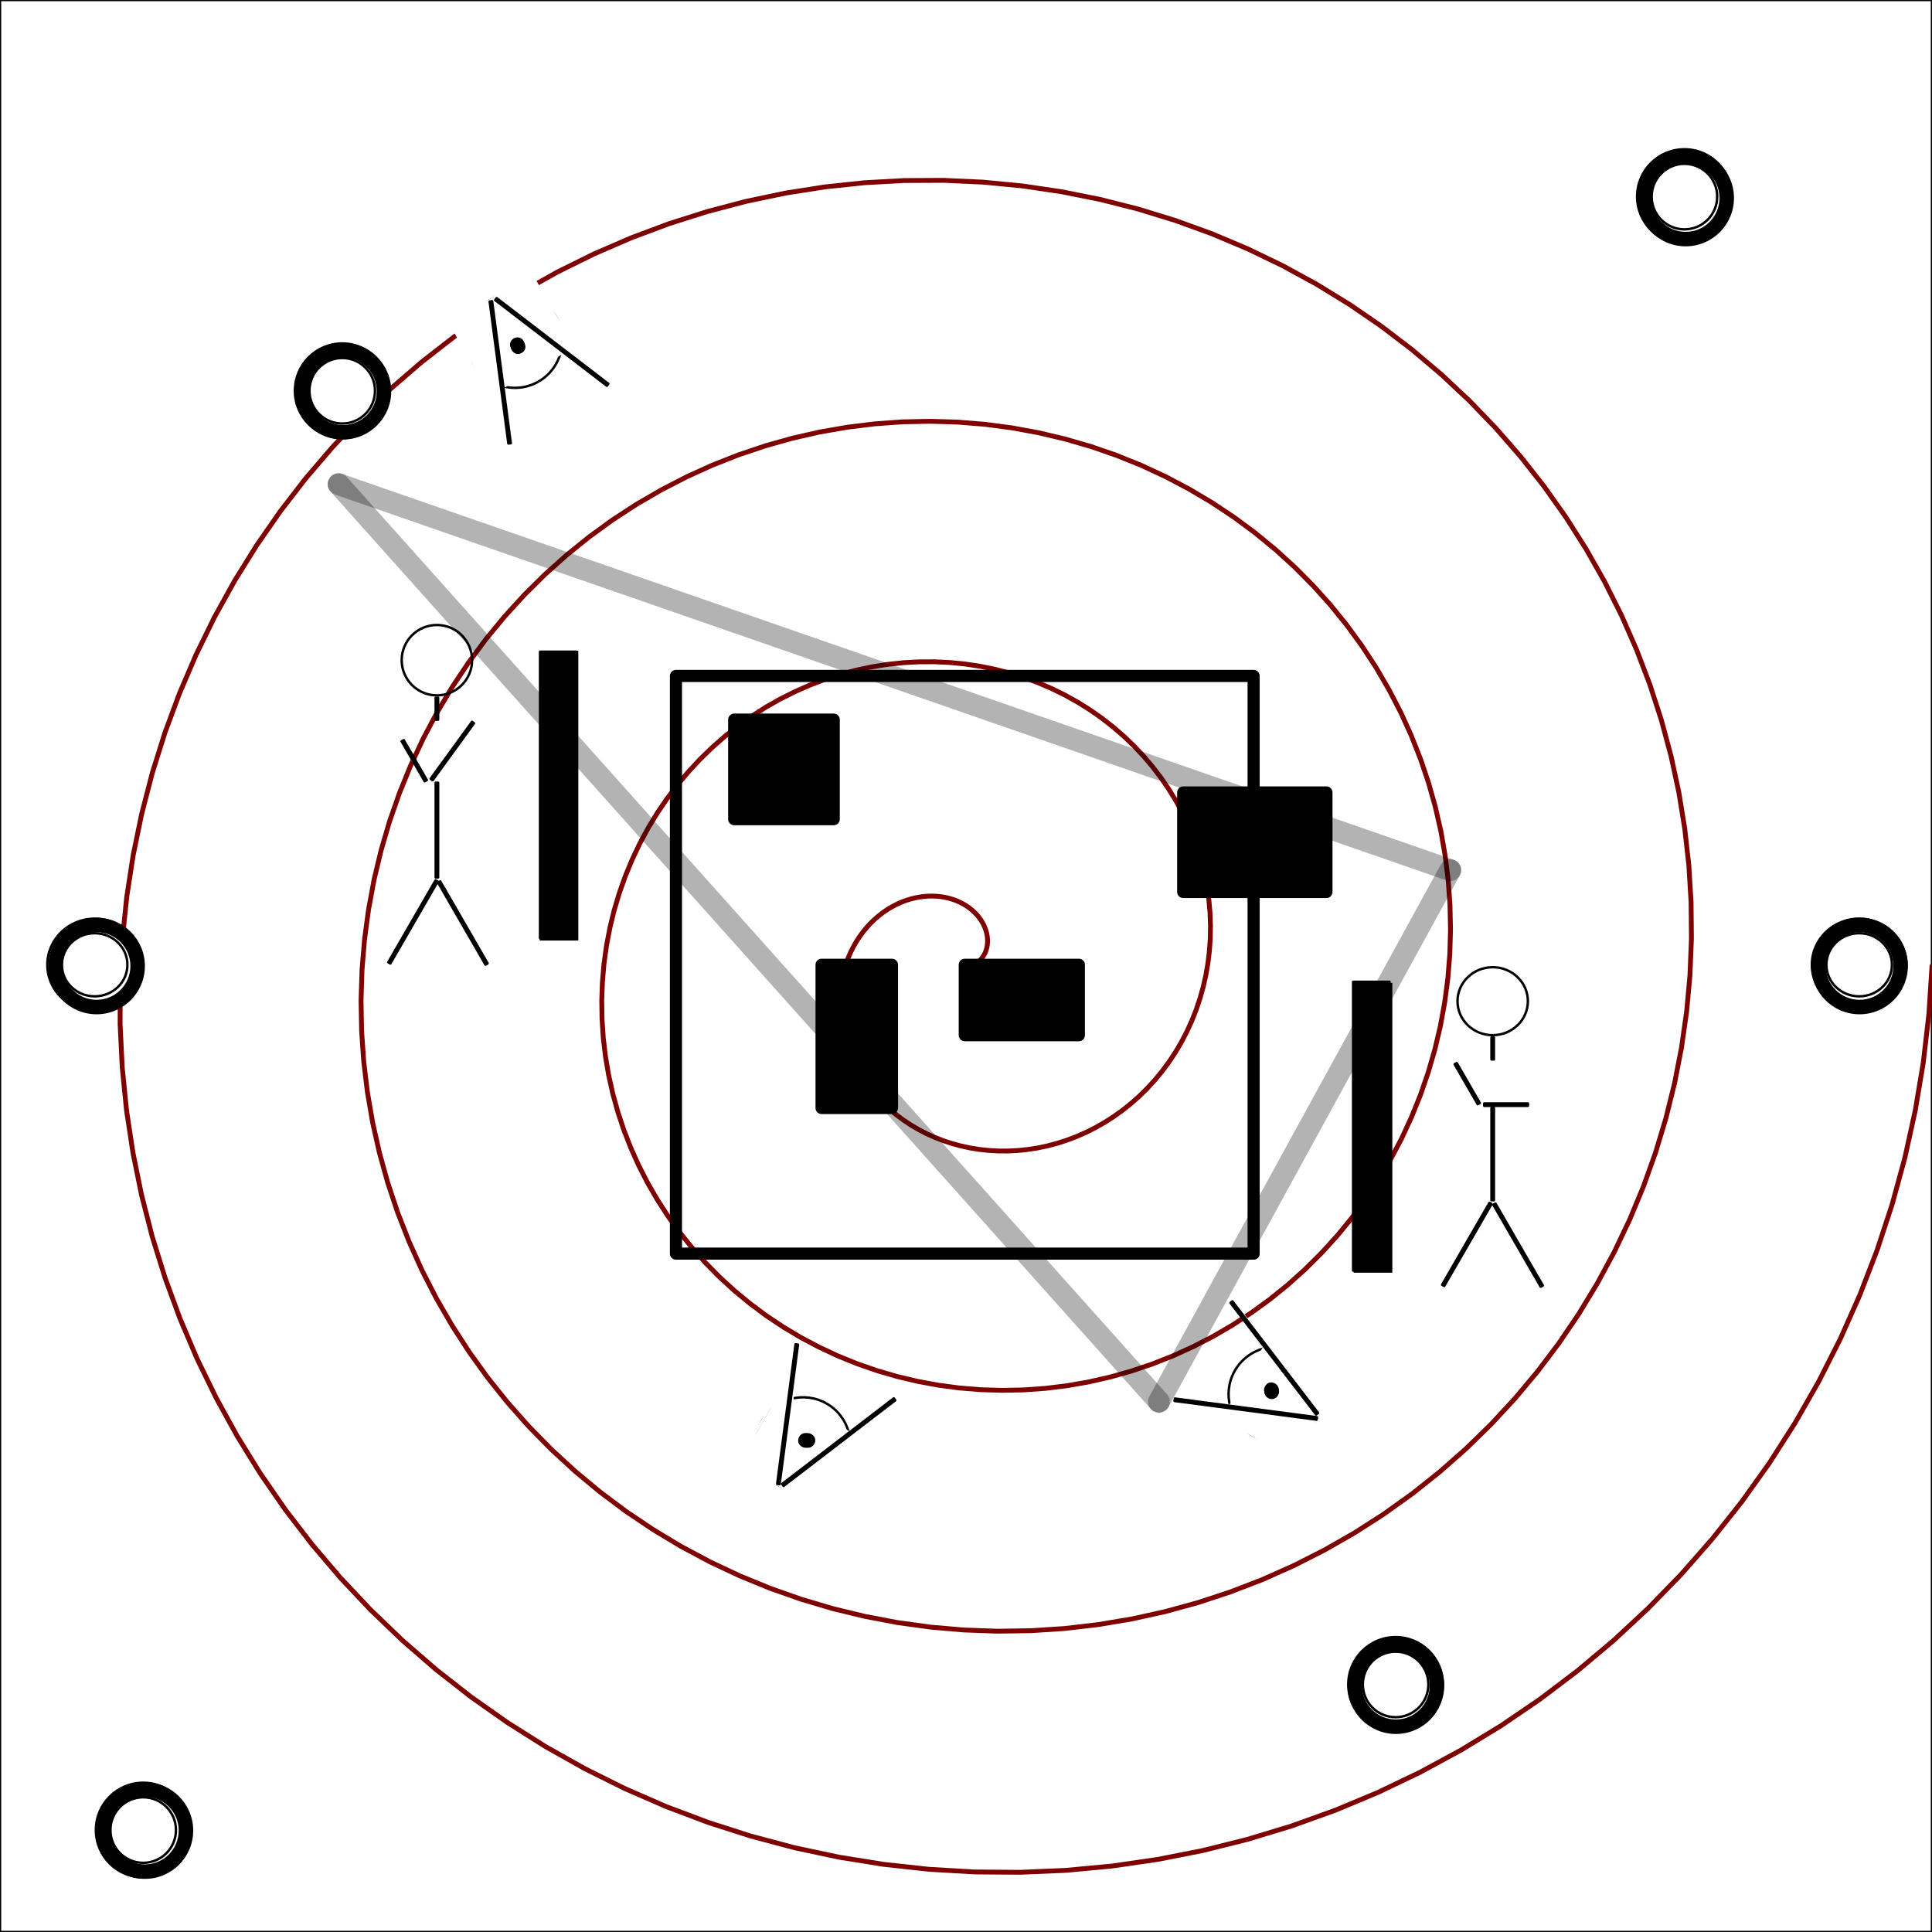 <?xml version="1.0" encoding="UTF-8"?>
<svg xmlns="http://www.w3.org/2000/svg" xmlns:xlink="http://www.w3.org/1999/xlink" width="796pt" height="796pt" viewBox="0 0 796 796" version="1.1">
<g id="surface12">
<rect x="0" y="0" width="796" height="796" style="fill:rgb(100%,100%,100%);fill-opacity:1;stroke:none;"/>
<path style="fill:none;stroke-width:0.5;stroke-linecap:round;stroke-linejoin:round;stroke:rgb(0%,0%,0%);stroke-opacity:1;stroke-miterlimit:10;" d="M 0 400 L 400 400 " transform="matrix(1.99,0,0,1.99,0,0)"/>
<path style="fill:none;stroke-width:0.5;stroke-linecap:round;stroke-linejoin:round;stroke:rgb(0%,0%,0%);stroke-opacity:1;stroke-miterlimit:10;" d="M 0 0 L 400 0 " transform="matrix(1.99,0,0,1.99,0,0)"/>
<path style="fill:none;stroke-width:0.5;stroke-linecap:round;stroke-linejoin:round;stroke:rgb(0%,0%,0%);stroke-opacity:1;stroke-miterlimit:10;" d="M 0 0 L 0 400 " transform="matrix(1.99,0,0,1.99,0,0)"/>
<path style="fill:none;stroke-width:0.5;stroke-linecap:round;stroke-linejoin:round;stroke:rgb(0%,0%,0%);stroke-opacity:1;stroke-miterlimit:10;" d="M 400 0 L 400 400 " transform="matrix(1.99,0,0,1.99,0,0)"/>
<path style="fill:none;stroke-width:1;stroke-linecap:round;stroke-linejoin:round;stroke:rgb(49.804%,0%,0%);stroke-opacity:1;stroke-miterlimit:10;" d="M 400 200 L 399.346 210.048 L 398.188 220.032 L 396.533 229.923 L 394.384 239.7 L 391.752 249.337 L 388.64 258.808 L 385.066 268.092 L 381.034 277.165 L 376.559 286.006 L 371.653 294.592 L 366.334 302.903 L 360.612 310.92 L 354.505 318.62 L 348.033 325.989 L 341.21 333.007 L 334.057 339.659 L 326.594 345.929 L 318.84 351.8 L 310.816 357.263 L 302.544 362.304 L 294.044 366.913 L 285.345 371.076 L 276.462 374.788 L 267.423 378.043 L 258.252 380.828 L 248.971 383.144 L 239.604 384.985 L 230.176 386.35 L 220.713 387.235 L 211.236 387.639 L 201.771 387.567 L 192.343 387.017 L 182.973 385.996 L 173.687 384.507 L 164.508 382.553 L 155.459 380.147 L 146.561 377.293 L 137.838 373.999 L 129.311 370.279 L 121 366.141 L 112.926 361.601 L 105.108 356.67 L 97.566 351.362 L 90.317 345.693 L 83.378 339.679 L 76.765 333.335 L 70.495 326.682 L 64.583 319.735 L 59.039 312.516 L 53.879 305.043 L 49.113 297.336 L 44.751 289.416 L 40.802 281.305 L 37.276 273.023 L 34.181 264.592 L 31.519 256.036 L 29.297 247.376 L 27.52 238.635 L 26.19 229.833 L 25.306 220.998 L 24.87 212.149 L 24.88 203.308 L 25.338 194.5 L 26.235 185.747 L 27.569 177.069 L 29.338 168.491 L 31.531 160.031 L 34.141 151.712 L 37.16 143.554 L 40.582 135.578 L 44.39 127.801 L 48.577 120.246 L 53.129 112.928 L 58.032 105.865 L 63.273 99.075 L 68.838 92.574 L 74.709 86.377 L 80.873 80.496 L 87.308 74.949 L 93.999 69.745 L 100.928 64.897 L 108.077 60.415 L 115.425 56.309 L 122.951 52.589 L 130.638 49.26 L 138.464 46.331 L 146.408 43.809 L 154.45 41.693 L 162.569 39.991 L 170.744 38.703 L 178.953 37.834 L 187.176 37.378 L 195.391 37.339 L 203.576 37.714 L 211.713 38.501 L 219.781 39.693 L 227.756 41.287 L 235.623 43.277 L 243.359 45.654 L 250.948 48.412 L 258.368 51.543 L 265.603 55.035 L 272.635 58.878 L 279.446 63.059 L 286.022 67.57 L 292.345 72.393 L 298.4 77.516 L 304.175 82.924 L 309.656 88.603 L 314.83 94.537 L 319.686 100.709 L 324.213 107.1 L 328.4 113.693 L 332.237 120.473 L 335.72 127.422 L 338.839 134.518 L 341.589 141.744 L 343.966 149.079 L 345.962 156.505 L 347.578 164.004 L 348.808 171.555 L 349.655 179.138 L 350.116 186.734 L 350.194 194.323 L 349.888 201.888 L 349.203 209.406 L 348.141 216.86 L 346.71 224.232 L 344.912 231.501 L 342.755 238.652 L 340.248 245.666 L 337.396 252.526 L 334.21 259.216 L 330.7 265.717 L 326.879 272.016 L 322.754 278.098 L 318.34 283.947 L 313.648 289.549 L 308.694 294.894 L 303.49 299.967 L 298.053 304.758 L 292.396 309.255 L 286.534 313.45 L 280.486 317.333 L 274.268 320.894 L 267.894 324.128 L 261.385 327.028 L 254.756 329.587 L 248.025 331.804 L 241.21 333.672 L 234.33 335.188 L 227.401 336.352 L 220.442 337.162 L 213.472 337.618 L 206.507 337.722 L 199.568 337.474 L 192.668 336.878 L 185.828 335.938 L 179.063 334.654 L 172.393 333.038 L 165.831 331.091 L 159.395 328.822 L 153.099 326.239 L 146.963 323.349 L 140.996 320.163 L 135.217 316.689 L 129.636 312.94 L 124.268 308.925 L 119.125 304.658 L 114.22 300.149 L 109.561 295.413 L 105.163 290.462 L 101.033 285.311 L 97.179 279.974 L 93.613 274.466 L 90.338 268.803 L 87.363 262.999 L 84.693 257.071 L 82.334 251.033 L 80.288 244.904 L 78.563 238.697 L 77.155 232.434 L 76.07 226.125 L 75.308 219.79 L 74.868 213.444 L 74.751 207.104 L 74.953 200.787 L 75.471 194.508 L 76.305 188.283 L 77.448 182.129 L 78.896 176.06 L 80.643 170.091 L 82.685 164.237 L 85.011 158.511 L 87.616 152.931 L 90.49 147.505 L 93.622 142.248 L 97.008 137.176 L 100.632 132.296 L 104.487 127.621 L 108.558 123.163 L 112.836 118.929 L 117.307 114.93 L 121.959 111.177 L 126.78 107.675 L 131.753 104.432 L 136.868 101.455 L 142.107 98.75 L 147.46 96.319 L 152.909 94.172 L 158.441 92.309 L 164.041 90.735 L 169.694 89.449 L 175.383 88.456 L 181.097 87.753 L 186.819 87.341 L 192.533 87.221 L 198.227 87.388 L 203.885 87.844 L 209.493 88.58 L 215.036 89.596 L 220.501 90.888 L 225.875 92.447 L 231.144 94.27 L 236.295 96.351 L 241.316 98.681 L 246.194 101.252 L 250.919 104.057 L 255.479 107.086 L 259.864 110.331 L 264.062 113.78 L 268.067 117.425 L 271.869 121.253 L 275.457 125.251 L 278.826 129.413 L 281.968 133.723 L 284.878 138.169 L 287.547 142.741 L 289.973 147.423 L 292.15 152.204 L 294.074 157.071 L 295.744 162.009 L 297.156 167.005 L 298.308 172.048 L 299.199 177.124 L 299.831 182.218 L 300.202 187.315 L 300.314 192.407 L 300.169 197.478 L 299.768 202.513 L 299.115 207.502 L 298.214 212.433 L 297.069 217.292 L 295.685 222.065 L 294.068 226.745 L 292.223 231.319 L 290.156 235.775 L 287.875 240.101 L 285.39 244.29 L 282.705 248.33 L 279.833 252.214 L 276.778 255.93 L 273.553 259.473 L 270.167 262.834 L 266.63 266.004 L 262.953 268.98 L 259.145 271.751 L 255.219 274.317 L 251.186 276.668 L 247.054 278.804 L 242.839 280.72 L 238.552 282.41 L 234.202 283.876 L 229.803 285.113 L 225.367 286.122 L 220.905 286.899 L 216.43 287.447 L 211.952 287.767 L 207.485 287.857 L 203.039 287.724 L 198.624 287.365 L 194.254 286.784 L 189.94 285.987 L 185.69 284.976 L 181.517 283.757 L 177.428 282.334 L 173.438 280.712 L 169.553 278.898 L 165.782 276.898 L 162.135 274.721 L 158.619 272.372 L 155.245 269.859 L 152.018 267.191 L 148.944 264.377 L 146.033 261.424 L 143.289 258.341 L 140.717 255.139 L 138.322 251.827 L 136.112 248.414 L 134.086 244.91 L 132.251 241.326 L 130.608 237.673 L 129.161 233.957 L 127.911 230.194 L 126.859 226.39 L 126.007 222.556 L 125.353 218.705 L 124.9 214.846 L 124.645 210.989 L 124.586 207.143 L 124.723 203.319 L 125.051 199.529 L 125.571 195.778 L 126.276 192.08 L 127.163 188.44 L 128.231 184.872 L 129.472 181.38 L 130.879 177.974 L 132.451 174.662 L 134.181 171.453 L 136.061 168.353 L 138.085 165.37 L 140.246 162.51 L 142.537 159.779 L 144.951 157.182 L 147.48 154.729 L 150.116 152.418 L 152.85 150.257 L 155.675 148.251 L 158.582 146.402 L 161.562 144.714 L 164.606 143.191 L 167.706 141.83 L 170.852 140.639 L 174.036 139.614 L 177.248 138.758 L 180.481 138.073 L 183.723 137.557 L 186.97 137.209 L 190.209 137.029 L 193.434 137.015 L 196.634 137.164 L 199.804 137.474 L 202.933 137.946 L 206.014 138.57 L 209.039 139.347 L 212.003 140.272 L 214.897 141.341 L 217.712 142.549 L 220.444 143.889 L 223.088 145.36 L 225.636 146.952 L 228.082 148.661 L 230.42 150.481 L 232.648 152.407 L 234.76 154.428 L 236.75 156.542 L 238.619 158.741 L 240.358 161.016 L 241.968 163.36 L 243.444 165.768 L 244.786 168.23 L 245.99 170.74 L 247.056 173.29 L 247.984 175.874 L 248.771 178.482 L 249.417 181.107 L 249.925 183.743 L 250.292 186.383 L 250.524 189.017 L 250.616 191.64 L 250.575 194.245 L 250.4 196.822 L 250.096 199.37 L 249.664 201.877 L 249.107 204.34 L 248.43 206.751 L 247.635 209.106 L 246.726 211.397 L 245.709 213.621 L 244.588 215.77 L 243.367 217.843 L 242.05 219.834 L 240.645 221.736 L 239.157 223.547 L 237.588 225.265 L 235.947 226.886 L 234.24 228.406 L 232.471 229.823 L 230.647 231.134 L 228.775 232.337 L 226.859 233.433 L 224.908 234.418 L 222.925 235.292 L 220.917 236.055 L 218.891 236.707 L 216.856 237.245 L 214.812 237.675 L 212.769 237.993 L 210.731 238.201 L 208.706 238.301 L 206.698 238.297 L 204.711 238.187 L 202.754 237.977 L 200.83 237.667 L 198.944 237.261 L 197.101 236.76 L 195.307 236.169 L 193.562 235.494 L 191.875 234.734 L 190.248 233.896 L 188.684 232.981 L 187.186 231.998 L 185.759 230.95 L 184.404 229.837 L 183.125 228.669 L 181.923 227.448 L 180.802 226.18 L 179.762 224.87 L 178.804 223.522 L 177.929 222.14 L 177.14 220.733 L 176.435 219.302 L 175.815 217.853 L 175.281 216.391 L 174.831 214.92 L 174.468 213.448 L 174.185 211.976 L 173.987 210.512 L 173.869 209.057 L 173.832 207.618 L 173.871 206.199 L 173.987 204.803 L 174.176 203.435 L 174.435 202.096 L 174.762 200.795 L 175.155 199.531 L 175.61 198.308 L 176.123 197.13 L 176.694 196 L 177.316 194.92 L 177.986 193.891 L 178.702 192.916 L 179.46 191.999 L 180.255 191.139 L 181.081 190.338 L 181.939 189.598 L 182.822 188.919 L 183.727 188.303 L 184.652 187.747 L 185.588 187.257 L 186.534 186.827 L 187.486 186.46 L 188.44 186.155 L 189.392 185.912 L 190.34 185.727 L 191.279 185.602 L 192.205 185.533 L 193.116 185.521 L 194.007 185.563 L 194.877 185.657 L 195.721 185.802 L 196.537 185.992 L 197.323 186.23 L 198.076 186.509 L 198.795 186.829 L 199.476 187.186 L 200.118 187.577 L 200.718 187.997 L 201.278 188.448 L 201.794 188.921 L 202.265 189.418 L 202.691 189.932 L 203.072 190.462 L 203.406 191.004 L 203.694 191.553 L 203.936 192.109 L 204.132 192.666 L 204.281 193.224 L 204.387 193.776 L 204.448 194.319 L 204.466 194.853 L 204.44 195.373 L 204.375 195.878 L 204.273 196.363 L 204.132 196.828 L 203.957 197.268 L 203.749 197.68 L 203.51 198.067 L 203.243 198.42 L 202.95 198.742 L 202.632 199.03 L 202.297 199.284 L 201.941 199.501 L 201.57 199.68 L 201.19 199.819 L 200.797 199.92 L 200.4 199.98 L 200 200 " transform="matrix(1.99,0,0,1.99,0,0)"/>
<path style=" stroke:none;fill-rule:nonzero;fill:rgb(0%,0%,0%);fill-opacity:1;" d="M 487.551 326.359 L 547.25 326.359 L 547.25 368.148 L 487.551 368.148 Z M 487.551 326.359 "/>
<path style="fill:none;stroke-width:0.838;stroke-linecap:round;stroke-linejoin:round;stroke:rgb(0%,0%,0%);stroke-opacity:1;stroke-miterlimit:10;" d="M 81.658 54.69 L 91.541 54.69 L 91.541 61.558 L 81.658 61.558 Z M 81.658 54.69 " transform="matrix(5.97,0,0,5.97,0,0)"/>
<path style=" stroke:none;fill-rule:nonzero;fill:rgb(0%,0%,0%);fill-opacity:1;" d="M 302.48 296.512 L 344.27 296.512 L 344.27 338.301 L 302.48 338.301 Z M 302.48 296.512 "/>
<path style="fill:none;stroke-width:0.838;stroke-linecap:round;stroke-linejoin:round;stroke:rgb(0%,0%,0%);stroke-opacity:1;stroke-miterlimit:10;" d="M 50.67 49.665 L 57.538 49.665 L 57.538 56.533 L 50.67 56.533 Z M 50.67 49.665 " transform="matrix(5.97,0,0,5.97,0,0)"/>
<path style=" stroke:none;fill-rule:nonzero;fill:rgb(0%,0%,0%);fill-opacity:1;" d="M 398 398 L 445.762 398 L 445.762 427.852 L 398 427.852 Z M 398 398 "/>
<path style="fill:none;stroke-width:0.838;stroke-linecap:round;stroke-linejoin:round;stroke:rgb(0%,0%,0%);stroke-opacity:1;stroke-miterlimit:10;" d="M 66.583 66.583 L 74.456 66.583 L 74.456 71.441 L 66.583 71.441 Z M 66.583 66.583 " transform="matrix(5.97,0,0,5.97,0,0)"/>
<path style=" stroke:none;fill-rule:nonzero;fill:rgb(0%,0%,0%);fill-opacity:1;" d="M 338.301 398 L 368.152 398 L 368.152 457.699 L 338.301 457.699 Z M 338.301 398 "/>
<path style="fill:none;stroke-width:0.838;stroke-linecap:round;stroke-linejoin:round;stroke:rgb(0%,0%,0%);stroke-opacity:1;stroke-miterlimit:10;" d="M 56.7 66.583 L 61.558 66.583 L 61.558 76.466 L 56.7 76.466 Z M 56.7 66.583 " transform="matrix(5.97,0,0,5.97,0,0)"/>
<path style="fill:none;stroke-width:0.838;stroke-linecap:round;stroke-linejoin:round;stroke:rgb(0%,0%,0%);stroke-opacity:1;stroke-miterlimit:10;" d="M 46.65 46.65 L 86.516 46.65 L 86.516 86.516 L 46.65 86.516 Z M 46.65 46.65 " transform="matrix(5.97,0,0,5.97,0,0)"/>
<path style=" stroke:none;fill-rule:nonzero;fill:rgb(0%,0%,0%);fill-opacity:1;" d="M 557.734 404.965 L 573.656 404.965 L 573.656 524.363 L 557.734 524.363 Z M 557.734 404.965 "/>
<path style="fill:none;stroke-width:0.503;stroke-linecap:round;stroke-linejoin:round;stroke:rgb(0%,0%,0%);stroke-opacity:1;stroke-miterlimit:10;" d="M 280.151 203.266 L 287.688 203.266 L 287.688 263.065 L 280.151 263.065 Z M 280.151 203.266 " transform="matrix(1.99,0,0,1.99,0,0)"/>
<path style="fill:none;stroke-width:0.503;stroke-linecap:round;stroke-linejoin:round;stroke:rgb(0%,0%,0%);stroke-opacity:1;stroke-miterlimit:10;" d="M 316.332 207.286 C 316.332 203.402 313.069 200.251 309.045 200.251 C 305.021 200.251 301.759 203.402 301.759 207.286 C 301.759 211.171 305.021 214.322 309.045 214.322 C 313.069 214.322 316.332 211.171 316.332 207.286 " transform="matrix(1.99,0,0,1.99,0,0)"/>
<path style="fill:none;stroke-width:0.503;stroke-linecap:round;stroke-linejoin:round;stroke:rgb(0%,0%,0%);stroke-opacity:1;stroke-miterlimit:10;" d="M 308.794 214.824 L 309.296 214.824 L 309.296 219.347 L 308.794 219.347 Z M 308.794 214.824 " transform="matrix(1.99,0,0,1.99,0,0)"/>
<path style="fill:none;stroke-width:0.503;stroke-linecap:round;stroke-linejoin:round;stroke:rgb(0%,0%,0%);stroke-opacity:1;stroke-miterlimit:10;" d="M 0.055 -0.157 L 0.558 -0.157 L 0.558 9.39 L 0.055 9.39 Z M 0.055 -0.157 " transform="matrix(1.723,-0.995,0.995,1.723,599.39,438.814)"/>
<path style="fill:none;stroke-width:0.503;stroke-linecap:round;stroke-linejoin:round;stroke:rgb(0%,0%,0%);stroke-opacity:1;stroke-miterlimit:10;" d="M 0.218 0.227 L 0.721 0.227 L 0.721 9.273 L 0.218 9.273 Z M 0.218 0.227 " transform="matrix(0,-1.99,1.99,0,611.063,456.048)"/>
<path style="fill:none;stroke-width:0.503;stroke-linecap:round;stroke-linejoin:round;stroke:rgb(0%,0%,0%);stroke-opacity:1;stroke-miterlimit:10;" d="M 308.794 229.397 L 309.296 229.397 L 309.296 248.492 L 308.794 248.492 Z M 308.794 229.397 " transform="matrix(1.99,0,0,1.99,0,0)"/>
<path style="fill:none;stroke-width:0.503;stroke-linecap:round;stroke-linejoin:round;stroke:rgb(0%,0%,0%);stroke-opacity:1;stroke-miterlimit:10;" d="M 0.024 -0.175 L 0.527 -0.175 L 0.526 19.422 L 0.023 19.422 Z M 0.024 -0.175 " transform="matrix(1.723,0.995,-0.995,1.723,613.453,495.848)"/>
<path style="fill:none;stroke-width:0.503;stroke-linecap:round;stroke-linejoin:round;stroke:rgb(0%,0%,0%);stroke-opacity:1;stroke-miterlimit:10;" d="M 0.163 -0.173 L 0.666 -0.173 L 0.666 19.425 L 0.163 19.424 Z M 0.163 -0.173 " transform="matrix(1.723,-0.995,0.995,1.723,615.177,496.843)"/>
<path style="fill:none;stroke-width:0.503;stroke-linecap:round;stroke-linejoin:round;stroke:rgb(0%,0%,0%);stroke-opacity:1;stroke-miterlimit:10;" d="M 97.739 136.683 C 97.739 132.659 94.476 129.397 90.452 129.397 C 86.428 129.397 83.166 132.659 83.166 136.683 C 83.166 140.707 86.428 143.97 90.452 143.97 C 94.476 143.97 97.739 140.707 97.739 136.683 " transform="matrix(1.99,0,0,1.99,0,0)"/>
<path style="fill:none;stroke-width:0.503;stroke-linecap:round;stroke-linejoin:round;stroke:rgb(0%,0%,0%);stroke-opacity:1;stroke-miterlimit:10;" d="M 90.201 144.472 L 90.704 144.472 L 90.704 148.995 L 90.201 148.995 Z M 90.201 144.472 " transform="matrix(1.99,0,0,1.99,0,0)"/>
<path style="fill:none;stroke-width:0.503;stroke-linecap:round;stroke-linejoin:round;stroke:rgb(0%,0%,0%);stroke-opacity:1;stroke-miterlimit:10;" d="M 0.045 -0.003 L 0.548 -0.003 L 0.549 9.545 L 0.046 9.544 Z M 0.045 -0.003 " transform="matrix(1.723,-0.995,0.995,1.723,165.409,305.503)"/>
<path style="fill:none;stroke-width:0.503;stroke-linecap:round;stroke-linejoin:round;stroke:rgb(0%,0%,0%);stroke-opacity:1;stroke-miterlimit:10;" d="M -0.064 0.041 L 0.438 0.041 L 0.437 14.614 L -0.065 14.614 Z M -0.064 0.041 " transform="matrix(1.61,1.17,-1.17,1.61,194.628,297.418)"/>
<path style="fill:none;stroke-width:0.503;stroke-linecap:round;stroke-linejoin:round;stroke:rgb(0%,0%,0%);stroke-opacity:1;stroke-miterlimit:10;" d="M 90.201 162.06 L 90.704 162.06 L 90.704 181.658 L 90.201 181.658 Z M 90.201 162.06 " transform="matrix(1.99,0,0,1.99,0,0)"/>
<path style="fill:none;stroke-width:0.503;stroke-linecap:round;stroke-linejoin:round;stroke:rgb(0%,0%,0%);stroke-opacity:1;stroke-miterlimit:10;" d="M 0.2 -0.019 L 0.703 -0.02 L 0.703 19.578 L 0.2 19.578 Z M 0.2 -0.019 " transform="matrix(1.723,0.995,-0.995,1.723,179.1,362.537)"/>
<path style="fill:none;stroke-width:0.503;stroke-linecap:round;stroke-linejoin:round;stroke:rgb(0%,0%,0%);stroke-opacity:1;stroke-miterlimit:10;" d="M -0.162 -0.017 L 0.341 -0.017 L 0.341 19.581 L -0.162 19.58 Z M -0.162 -0.017 " transform="matrix(1.723,-0.995,0.995,1.723,180.823,363.532)"/>
<path style=" stroke:none;fill-rule:nonzero;fill:rgb(0%,0%,0%);fill-opacity:1;" d="M 222.348 268.109 L 238.27 268.109 L 238.27 387.508 L 222.348 387.508 Z M 222.348 268.109 "/>
<path style="fill:none;stroke-width:0.503;stroke-linecap:round;stroke-linejoin:round;stroke:rgb(0%,0%,0%);stroke-opacity:1;stroke-miterlimit:10;" d="M 111.809 134.925 L 119.347 134.925 L 119.347 194.221 L 111.809 194.221 Z M 111.809 134.925 " transform="matrix(1.99,0,0,1.99,0,0)"/>
<path style=" stroke:none;fill-rule:nonzero;fill:rgb(100%,100%,100%);fill-opacity:1;" d="M 212.418 141.016 L 222.367 158.25 C 231.887 152.754 235.148 140.586 229.652 131.066 C 224.156 121.547 211.984 118.289 202.469 123.781 C 192.949 129.277 189.688 141.449 195.184 150.965 C 200.68 160.484 212.848 163.746 222.367 158.25 Z M 212.418 141.016 "/>
<path style="fill:none;stroke-width:0.503;stroke-linecap:round;stroke-linejoin:round;stroke:rgb(0%,0%,0%);stroke-opacity:1;stroke-miterlimit:10;" d="M 19.424 12.342 C 19.425 6.93 15.038 2.543 9.625 2.543 C 4.213 2.542 -0.174 6.929 -0.173 12.342 C -0.174 17.752 4.213 22.141 9.626 22.141 C 15.038 22.142 19.426 17.753 19.424 12.342 " transform="matrix(0.995,1.723,-1.723,0.995,223.845,111.44)"/>
<path style=" stroke:none;fill-rule:nonzero;fill:rgb(100%,100%,100%);fill-opacity:1;" d="M 219.703 113.832 L 236.617 143.129 L 202.148 163.027 L 185.234 133.73 Z M 219.703 113.832 "/>
<path style="fill:none;stroke-width:0.503;stroke-linecap:round;stroke-linejoin:round;stroke:rgb(100%,100%,100%);stroke-opacity:1;stroke-miterlimit:10;" d="M -0.173 2.544 L 16.409 2.543 L 16.41 22.141 L -0.173 22.141 Z M -0.173 2.544 " transform="matrix(0.995,1.723,-1.723,0.995,223.845,111.44)"/>
<path style=" stroke:none;fill-rule:nonzero;fill:rgb(100%,100%,100%);fill-opacity:1;" d="M 204.059 122.863 L 251.422 159.207 L 250.211 160.785 L 202.848 124.441 Z M 204.059 122.863 "/>
<path style="fill:none;stroke-width:0.503;stroke-linecap:round;stroke-linejoin:round;stroke:rgb(0%,0%,0%);stroke-opacity:1;stroke-miterlimit:10;" d="M 0.221 -0.182 L 29.367 -0.182 L 29.367 0.321 L 0.221 0.321 Z M 0.221 -0.182 " transform="matrix(1.579,1.211,-1.211,1.579,204.06,122.863)"/>
<path style=" stroke:none;fill-rule:nonzero;fill:rgb(100%,100%,100%);fill-opacity:1;" d="M 202.848 124.441 L 210.641 183.629 L 208.668 183.887 L 200.875 124.699 Z M 202.848 124.441 "/>
<path style="fill:none;stroke-width:0.503;stroke-linecap:round;stroke-linejoin:round;stroke:rgb(0%,0%,0%);stroke-opacity:1;stroke-miterlimit:10;" d="M -0.174 0.029 L 29.474 0.03 L 29.473 0.533 L -0.175 0.532 Z M -0.174 0.029 " transform="matrix(0.26,1.973,-1.973,0.26,202.848,124.442)"/>
<path style=" stroke:none;fill-rule:nonzero;fill:rgb(0%,0%,0%);fill-opacity:1;" d="M 213.461 142.824 L 214.953 145.41 C 218.402 143.422 215.418 138.25 211.969 140.238 C 208.523 142.23 211.508 147.398 214.953 145.41 Z M 213.461 142.824 "/>
<path style="fill:none;stroke-width:0.503;stroke-linecap:round;stroke-linejoin:round;stroke:rgb(0%,0%,0%);stroke-opacity:1;stroke-miterlimit:10;" d="M 11.887 12.342 C 11.887 10.667 9.373 10.667 9.374 12.342 C 9.374 14.017 11.886 14.017 11.887 12.342 " transform="matrix(0.995,1.723,-1.723,0.995,223.845,111.44)"/>
<path style=" stroke:none;fill-rule:nonzero;fill:rgb(100%,100%,100%);fill-opacity:1;" d="M 331.816 595.285 L 341.77 578.051 C 332.25 572.555 320.078 575.816 314.582 585.332 C 309.09 594.852 312.348 607.023 321.867 612.52 C 331.387 618.012 343.555 614.75 349.051 605.234 C 354.547 595.715 351.285 583.547 341.77 578.051 Z M 331.816 595.285 "/>
<path style="fill:none;stroke-width:0.503;stroke-linecap:round;stroke-linejoin:round;stroke:rgb(0%,0%,0%);stroke-opacity:1;stroke-miterlimit:10;" d="M 19.603 11.973 C 19.603 6.56 15.216 2.173 9.805 2.174 C 4.392 2.174 0.004 6.561 0.006 11.972 C 0.004 17.384 4.391 21.771 9.804 21.771 C 15.216 21.77 19.603 17.383 19.603 11.973 " transform="matrix(0.995,-1.723,1.723,0.995,300.49,600.175)"/>
<path style=" stroke:none;fill-rule:nonzero;fill:rgb(100%,100%,100%);fill-opacity:1;" d="M 304.633 602.566 L 321.547 573.27 L 356.016 593.168 L 339.102 622.465 Z M 304.633 602.566 "/>
<path style="fill:none;stroke-width:0.503;stroke-linecap:round;stroke-linejoin:round;stroke:rgb(100%,100%,100%);stroke-opacity:1;stroke-miterlimit:10;" d="M 0.006 2.174 L 16.588 2.174 L 16.588 21.771 L 0.005 21.771 Z M 0.006 2.174 " transform="matrix(0.995,-1.723,1.723,0.995,300.49,600.175)"/>
<path style=" stroke:none;fill-rule:nonzero;fill:rgb(100%,100%,100%);fill-opacity:1;" d="M 320.273 611.598 L 328.066 552.41 L 330.039 552.668 L 322.246 611.855 Z M 320.273 611.598 "/>
<path style="fill:none;stroke-width:0.503;stroke-linecap:round;stroke-linejoin:round;stroke:rgb(0%,0%,0%);stroke-opacity:1;stroke-miterlimit:10;" d="M 0.113 -0.049 L 29.258 -0.05 L 29.259 0.453 L 0.114 0.453 Z M 0.113 -0.049 " transform="matrix(0.26,-1.973,1.973,0.26,320.275,611.598)"/>
<path style=" stroke:none;fill-rule:nonzero;fill:rgb(100%,100%,100%);fill-opacity:1;" d="M 322.25 611.859 L 369.613 575.516 L 370.824 577.094 L 323.461 613.438 Z M 322.25 611.859 "/>
<path style="fill:none;stroke-width:0.503;stroke-linecap:round;stroke-linejoin:round;stroke:rgb(0%,0%,0%);stroke-opacity:1;stroke-miterlimit:10;" d="M 0.126 -0.179 L 29.273 -0.179 L 29.273 0.323 L 0.127 0.323 Z M 0.126 -0.179 " transform="matrix(1.579,-1.211,1.211,1.579,322.248,611.858)"/>
<path style=" stroke:none;fill-rule:nonzero;fill:rgb(0%,0%,0%);fill-opacity:1;" d="M 332.863 593.477 L 334.355 590.891 C 330.906 588.898 327.922 594.07 331.371 596.059 C 334.816 598.051 337.801 592.879 334.355 590.891 Z M 332.863 593.477 "/>
<path style="fill:none;stroke-width:0.503;stroke-linecap:round;stroke-linejoin:round;stroke:rgb(0%,0%,0%);stroke-opacity:1;stroke-miterlimit:10;" d="M 12.066 11.972 C 12.065 10.298 9.553 10.297 9.553 11.973 C 9.552 13.648 12.066 13.648 12.066 11.972 " transform="matrix(0.995,-1.723,1.723,0.995,300.49,600.175)"/>
<path style=" stroke:none;fill-rule:nonzero;fill:rgb(100%,100%,100%);fill-opacity:1;" d="M 525.633 573.633 L 508.398 563.684 C 502.906 573.199 506.164 585.371 515.684 590.867 C 525.203 596.363 537.371 593.102 542.867 583.582 C 548.363 574.062 545.102 561.895 535.582 556.398 C 526.066 550.902 513.895 554.164 508.398 563.684 Z M 525.633 573.633 "/>
<path style="fill:none;stroke-width:0.503;stroke-linecap:round;stroke-linejoin:round;stroke:rgb(0%,0%,0%);stroke-opacity:1;stroke-miterlimit:10;" d="M 19.585 12.081 C 19.586 6.668 15.199 2.281 9.787 2.282 C 4.374 2.282 -0.013 6.669 -0.012 12.081 C -0.014 17.492 4.373 21.879 9.786 21.88 C 15.198 21.878 19.585 17.491 19.585 12.081 " transform="matrix(-1.723,-0.995,0.995,-1.723,530.525,604.96)"/>
<path style=" stroke:none;fill-rule:nonzero;fill:rgb(100%,100%,100%);fill-opacity:1;" d="M 532.918 600.816 L 503.621 583.902 L 523.52 549.434 L 552.816 566.348 Z M 532.918 600.816 "/>
<path style="fill:none;stroke-width:0.503;stroke-linecap:round;stroke-linejoin:round;stroke:rgb(100%,100%,100%);stroke-opacity:1;stroke-miterlimit:10;" d="M -0.012 2.282 L 16.571 2.282 L 16.57 21.88 L -0.012 21.879 Z M -0.012 2.282 " transform="matrix(-1.723,-0.995,0.995,-1.723,530.525,604.96)"/>
<path style=" stroke:none;fill-rule:nonzero;fill:rgb(100%,100%,100%);fill-opacity:1;" d="M 541.949 585.176 L 482.762 577.383 L 483.02 575.41 L 542.207 583.203 Z M 541.949 585.176 "/>
<path style="fill:none;stroke-width:0.503;stroke-linecap:round;stroke-linejoin:round;stroke:rgb(0%,0%,0%);stroke-opacity:1;stroke-miterlimit:10;" d="M -0.224 0.164 L 29.424 0.163 L 29.425 0.665 L -0.224 0.666 Z M -0.224 0.164 " transform="matrix(-1.973,-0.26,0.26,-1.973,541.948,585.175)"/>
<path style=" stroke:none;fill-rule:nonzero;fill:rgb(100%,100%,100%);fill-opacity:1;" d="M 542.207 583.203 L 505.863 535.84 L 507.441 534.629 L 543.785 581.992 Z M 542.207 583.203 "/>
<path style="fill:none;stroke-width:0.503;stroke-linecap:round;stroke-linejoin:round;stroke:rgb(0%,0%,0%);stroke-opacity:1;stroke-miterlimit:10;" d="M 0.147 0.149 L 29.293 0.149 L 29.294 0.652 L 0.147 0.652 Z M 0.147 0.149 " transform="matrix(-1.211,-1.579,1.579,-1.211,542.208,583.202)"/>
<path style=" stroke:none;fill-rule:nonzero;fill:rgb(0%,0%,0%);fill-opacity:1;" d="M 523.824 572.59 L 521.238 571.094 C 519.25 574.543 524.422 577.527 526.41 574.082 C 528.398 570.633 523.23 567.648 521.238 571.094 Z M 523.824 572.59 "/>
<path style="fill:none;stroke-width:0.503;stroke-linecap:round;stroke-linejoin:round;stroke:rgb(0%,0%,0%);stroke-opacity:1;stroke-miterlimit:10;" d="M 12.048 12.081 C 12.047 10.406 9.536 10.406 9.535 12.081 C 9.534 13.756 12.048 13.756 12.048 12.081 " transform="matrix(-1.723,-0.995,0.995,-1.723,530.525,604.96)"/>
<path style=" stroke:none;fill-rule:nonzero;fill:rgb(0%,0%,0%);fill-opacity:1;" d="M 141.289 161.191 L 161.191 161.191 C 161.191 150.199 152.281 141.289 141.289 141.289 C 130.301 141.289 121.391 150.199 121.391 161.191 C 121.391 172.18 130.301 181.09 141.289 181.09 C 152.281 181.09 161.191 172.18 161.191 161.191 Z M 141.289 161.191 "/>
<path style="fill:none;stroke-width:0.503;stroke-linecap:round;stroke-linejoin:round;stroke:rgb(0%,0%,0%);stroke-opacity:1;stroke-miterlimit:10;" d="M 80.653 80.905 C 80.653 75.493 76.266 71.106 70.854 71.106 C 65.442 71.106 61.055 75.493 61.055 80.905 C 61.055 86.316 65.442 90.704 70.854 90.704 C 76.266 90.704 80.653 86.316 80.653 80.905 " transform="matrix(1.99,0,0,1.99,0,0)"/>
<path style=" stroke:none;fill-rule:nonzero;fill:rgb(100%,100%,100%);fill-opacity:1;" d="M 141.289 161.191 L 155.219 161.191 C 155.219 153.496 148.984 147.262 141.289 147.262 C 133.598 147.262 127.359 153.496 127.359 161.191 C 127.359 168.883 133.598 175.121 141.289 175.121 C 148.984 175.121 155.219 168.883 155.219 161.191 Z M 141.289 161.191 "/>
<path style="fill:none;stroke-width:0.503;stroke-linecap:round;stroke-linejoin:round;stroke:rgb(0%,0%,0%);stroke-opacity:1;stroke-miterlimit:10;" d="M 77.638 80.905 C 77.638 77.157 74.602 74.121 70.854 74.121 C 67.107 74.121 64.07 77.157 64.07 80.905 C 64.07 84.652 67.107 87.688 70.854 87.688 C 74.602 87.688 77.638 84.652 77.638 80.905 " transform="matrix(1.99,0,0,1.99,0,0)"/>
<path style=" stroke:none;fill-rule:nonzero;fill:rgb(0%,0%,0%);fill-opacity:1;" d="M 39.801 398 L 59.699 398 C 59.699 387.008 50.789 378.102 39.801 378.102 C 28.809 378.102 19.898 387.008 19.898 398 C 19.898 408.992 28.809 417.898 39.801 417.898 C 50.789 417.898 59.699 408.992 59.699 398 Z M 39.801 398 "/>
<path style="fill:none;stroke-width:0.503;stroke-linecap:round;stroke-linejoin:round;stroke:rgb(0%,0%,0%);stroke-opacity:1;stroke-miterlimit:10;" d="M 29.397 199.749 C 29.397 194.476 25.01 190.201 19.598 190.201 C 14.186 190.201 9.799 194.476 9.799 199.749 C 9.799 205.021 14.186 209.296 19.598 209.296 C 25.01 209.296 29.397 205.021 29.397 199.749 " transform="matrix(1.99,0,0,1.99,0,0)"/>
<path style=" stroke:none;fill-rule:nonzero;fill:rgb(100%,100%,100%);fill-opacity:1;" d="M 39.801 398 L 53.73 398 C 53.73 390.309 47.492 384.07 39.801 384.07 C 32.105 384.07 25.871 390.309 25.871 398 C 25.871 405.691 32.105 411.93 39.801 411.93 C 47.492 411.93 53.73 405.691 53.73 398 Z M 39.801 398 "/>
<path style="fill:none;stroke-width:0.503;stroke-linecap:round;stroke-linejoin:round;stroke:rgb(0%,0%,0%);stroke-opacity:1;stroke-miterlimit:10;" d="M 26.382 199.749 C 26.382 196.141 23.345 193.216 19.598 193.216 C 15.851 193.216 12.814 196.141 12.814 199.749 C 12.814 203.357 15.851 206.281 19.598 206.281 C 23.345 206.281 26.382 203.357 26.382 199.749 " transform="matrix(1.99,0,0,1.99,0,0)"/>
<path style=" stroke:none;fill-rule:nonzero;fill:rgb(0%,0%,0%);fill-opacity:1;" d="M 59.699 754.211 L 79.602 754.211 C 79.602 743.219 70.691 734.309 59.699 734.309 C 48.711 734.309 39.801 743.219 39.801 754.211 C 39.801 765.199 48.711 774.109 59.699 774.109 C 70.691 774.109 79.602 765.199 79.602 754.211 Z M 59.699 754.211 "/>
<path style="fill:none;stroke-width:0.503;stroke-linecap:round;stroke-linejoin:round;stroke:rgb(0%,0%,0%);stroke-opacity:1;stroke-miterlimit:10;" d="M 39.447 378.894 C 39.447 373.483 35.06 369.095 29.648 369.095 C 24.236 369.095 19.849 373.483 19.849 378.894 C 19.849 384.306 24.236 388.693 29.648 388.693 C 35.06 388.693 39.447 384.306 39.447 378.894 " transform="matrix(1.99,0,0,1.99,0,0)"/>
<path style=" stroke:none;fill-rule:nonzero;fill:rgb(100%,100%,100%);fill-opacity:1;" d="M 59.699 754.211 L 73.629 754.211 C 73.629 746.516 67.395 740.281 59.699 740.281 C 52.008 740.281 45.77 746.516 45.77 754.211 C 45.77 761.902 52.008 768.141 59.699 768.141 C 67.395 768.141 73.629 761.902 73.629 754.211 Z M 59.699 754.211 "/>
<path style="fill:none;stroke-width:0.503;stroke-linecap:round;stroke-linejoin:round;stroke:rgb(0%,0%,0%);stroke-opacity:1;stroke-miterlimit:10;" d="M 36.432 378.894 C 36.432 375.147 33.395 372.111 29.648 372.111 C 25.901 372.111 22.864 375.147 22.864 378.894 C 22.864 382.642 25.901 385.678 29.648 385.678 C 33.395 385.678 36.432 382.642 36.432 378.894 " transform="matrix(1.99,0,0,1.99,0,0)"/>
<path style=" stroke:none;fill-rule:nonzero;fill:rgb(0%,0%,0%);fill-opacity:1;" d="M 694.512 81.59 L 714.41 81.59 C 714.41 70.598 705.5 61.691 694.512 61.691 C 683.52 61.691 674.609 70.598 674.609 81.59 C 674.609 92.582 683.52 101.488 694.512 101.488 C 705.5 101.488 714.41 92.582 714.41 81.59 Z M 694.512 81.59 "/>
<path style="fill:none;stroke-width:0.503;stroke-linecap:round;stroke-linejoin:round;stroke:rgb(0%,0%,0%);stroke-opacity:1;stroke-miterlimit:10;" d="M 358.543 40.704 C 358.543 35.292 354.156 30.905 348.744 30.905 C 343.332 30.905 338.945 35.292 338.945 40.704 C 338.945 46.115 343.332 50.503 348.744 50.503 C 354.156 50.503 358.543 46.115 358.543 40.704 " transform="matrix(1.99,0,0,1.99,0,0)"/>
<path style=" stroke:none;fill-rule:nonzero;fill:rgb(100%,100%,100%);fill-opacity:1;" d="M 694.512 81.59 L 708.441 81.59 C 708.441 73.898 702.203 67.66 694.512 67.66 C 686.816 67.66 680.578 73.898 680.578 81.59 C 680.578 89.285 686.816 95.52 694.512 95.52 C 702.203 95.52 708.441 89.285 708.441 81.59 Z M 694.512 81.59 "/>
<path style="fill:none;stroke-width:0.503;stroke-linecap:round;stroke-linejoin:round;stroke:rgb(0%,0%,0%);stroke-opacity:1;stroke-miterlimit:10;" d="M 355.528 40.704 C 355.528 36.956 352.491 33.92 348.744 33.92 C 344.996 33.92 341.96 36.956 341.96 40.704 C 341.96 44.451 344.996 47.487 348.744 47.487 C 352.491 47.487 355.528 44.451 355.528 40.704 " transform="matrix(1.99,0,0,1.99,0,0)"/>
<path style=" stroke:none;fill-rule:nonzero;fill:rgb(0%,0%,0%);fill-opacity:1;" d="M 766.148 398 L 786.051 398 C 786.051 387.008 777.141 378.102 766.148 378.102 C 755.16 378.102 746.25 387.008 746.25 398 C 746.25 408.992 755.16 417.898 766.148 417.898 C 777.141 417.898 786.051 408.992 786.051 398 Z M 766.148 398 "/>
<path style="fill:none;stroke-width:0.503;stroke-linecap:round;stroke-linejoin:round;stroke:rgb(0%,0%,0%);stroke-opacity:1;stroke-miterlimit:10;" d="M 394.724 199.749 C 394.724 194.476 390.336 190.201 384.925 190.201 C 379.513 190.201 375.126 194.476 375.126 199.749 C 375.126 205.021 379.513 209.296 384.925 209.296 C 390.336 209.296 394.724 205.021 394.724 199.749 " transform="matrix(1.99,0,0,1.99,0,0)"/>
<path style=" stroke:none;fill-rule:nonzero;fill:rgb(100%,100%,100%);fill-opacity:1;" d="M 766.148 398 L 780.078 398 C 780.078 390.309 773.844 384.07 766.148 384.07 C 758.457 384.07 752.219 390.309 752.219 398 C 752.219 405.691 758.457 411.93 766.148 411.93 C 773.844 411.93 780.078 405.691 780.078 398 Z M 766.148 398 "/>
<path style="fill:none;stroke-width:0.503;stroke-linecap:round;stroke-linejoin:round;stroke:rgb(0%,0%,0%);stroke-opacity:1;stroke-miterlimit:10;" d="M 391.709 199.749 C 391.709 196.141 388.672 193.216 384.925 193.216 C 381.177 193.216 378.141 196.141 378.141 199.749 C 378.141 203.357 381.177 206.281 384.925 206.281 C 388.672 206.281 391.709 203.357 391.709 199.749 " transform="matrix(1.99,0,0,1.99,0,0)"/>
<path style=" stroke:none;fill-rule:nonzero;fill:rgb(0%,0%,0%);fill-opacity:1;" d="M 575.109 694.512 L 595.012 694.512 C 595.012 683.52 586.102 674.609 575.109 674.609 C 564.121 674.609 555.211 683.52 555.211 694.512 C 555.211 705.5 564.121 714.41 575.109 714.41 C 586.102 714.41 595.012 705.5 595.012 694.512 Z M 575.109 694.512 "/>
<path style="fill:none;stroke-width:0.503;stroke-linecap:round;stroke-linejoin:round;stroke:rgb(0%,0%,0%);stroke-opacity:1;stroke-miterlimit:10;" d="M 298.744 348.744 C 298.744 343.332 294.357 338.945 288.945 338.945 C 283.533 338.945 279.146 343.332 279.146 348.744 C 279.146 354.156 283.533 358.543 288.945 358.543 C 294.357 358.543 298.744 354.156 298.744 348.744 " transform="matrix(1.99,0,0,1.99,0,0)"/>
<path style=" stroke:none;fill-rule:nonzero;fill:rgb(100%,100%,100%);fill-opacity:1;" d="M 575.109 694.512 L 589.039 694.512 C 589.039 686.816 582.805 680.578 575.109 680.578 C 567.418 680.578 561.18 686.816 561.18 694.512 C 561.18 702.203 567.418 708.441 575.109 708.441 C 582.805 708.441 589.039 702.203 589.039 694.512 Z M 575.109 694.512 "/>
<path style="fill:none;stroke-width:0.503;stroke-linecap:round;stroke-linejoin:round;stroke:rgb(0%,0%,0%);stroke-opacity:1;stroke-miterlimit:10;" d="M 295.729 348.744 C 295.729 344.996 292.692 341.96 288.945 341.96 C 285.197 341.96 282.161 344.996 282.161 348.744 C 282.161 352.491 285.197 355.528 288.945 355.528 C 292.692 355.528 295.729 352.491 295.729 348.744 " transform="matrix(1.99,0,0,1.99,0,0)"/>
<path style="fill:none;stroke-width:4.523;stroke-linecap:round;stroke-linejoin:round;stroke:rgb(0%,0%,0%);stroke-opacity:0.3;stroke-miterlimit:10;" d="M 70.101 100.251 L 300.251 180.151 " transform="matrix(1.99,0,0,1.99,0,0)"/>
<path style="fill:none;stroke-width:4.523;stroke-linecap:round;stroke-linejoin:round;stroke:rgb(0%,0%,0%);stroke-opacity:0.3;stroke-miterlimit:10;" d="M 300.251 180.151 L 239.95 290.201 " transform="matrix(1.99,0,0,1.99,0,0)"/>
<path style="fill:none;stroke-width:4.523;stroke-linecap:round;stroke-linejoin:round;stroke:rgb(0%,0%,0%);stroke-opacity:0.3;stroke-miterlimit:10;" d="M 239.95 290.201 L 70.101 100.251 " transform="matrix(1.99,0,0,1.99,0,0)"/>
</g>
</svg>
